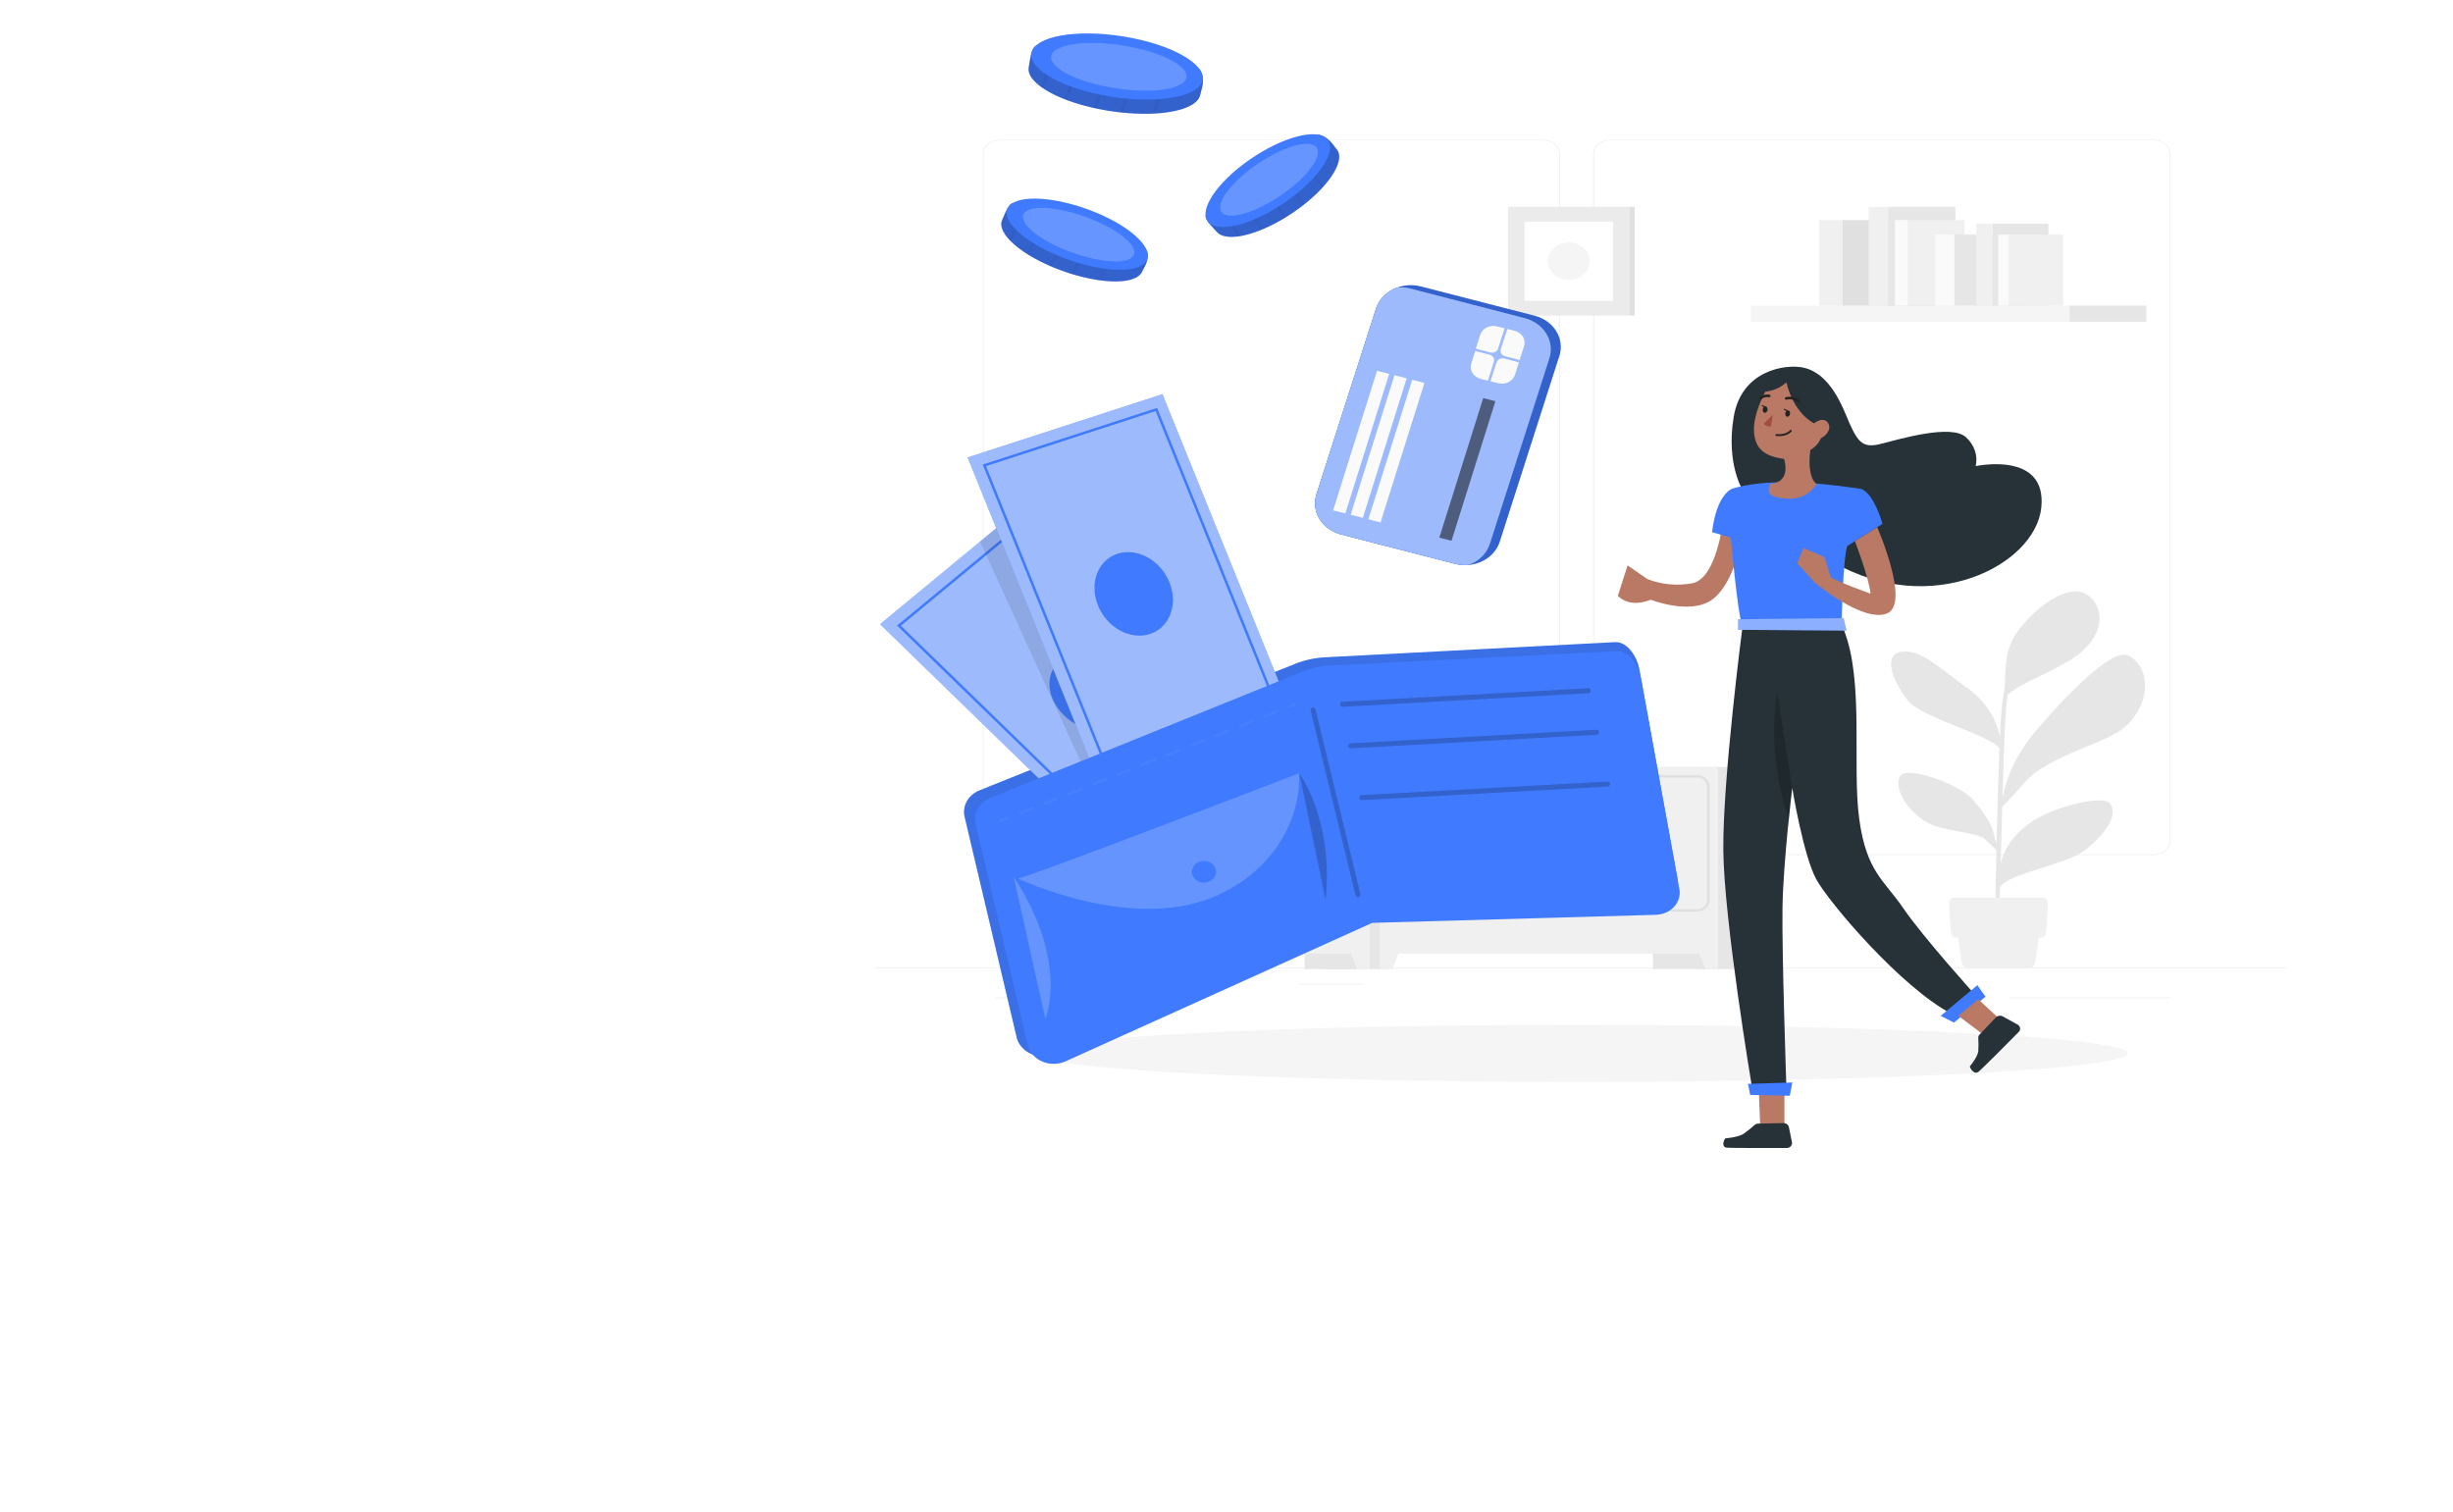 <svg width="970" height="598" viewBox="0 0 970 598" fill="none" xmlns="http://www.w3.org/2000/svg">
<g filter="url(#filter0_dddddddd_9374_162224)">
<rect x="299.532" y="26.891" width="371.945" height="448" rx="36" fill="#E4E8EF" stroke="white" stroke-width="8"/>
<path d="M292 97.248C292 96.144 292.895 95.248 294 95.248H295.532V112.378H294C292.895 112.378 292 111.482 292 110.378V97.248Z" fill="white"/>
<path d="M293.009 130.031C293.009 128.927 293.905 128.031 295.009 128.031H295.532V162.29H295.009C293.905 162.29 293.009 161.395 293.009 160.29V130.031Z" fill="white"/>
<path d="M293.009 173.445C293.009 172.341 293.905 171.445 295.009 171.445H295.532V205.704H295.009C293.905 205.704 293.009 204.809 293.009 203.704V173.445Z" fill="white"/>
<path d="M678 191.891C678 192.995 677.105 193.891 676 193.891L675.477 193.891L675.477 139.549L676 139.549C677.105 139.549 678 140.444 678 141.549L678 191.891Z" fill="white"/>
<rect x="464.061" y="37.658" width="42.889" height="4.135" rx="2.067" fill="#E4E8EF"/>
<ellipse cx="523.6" cy="39.726" rx="3.532" ry="2.067" fill="#E4E8EF"/>
</g>
<path d="M904 382.697H346V382.947H904V382.697Z" fill="#EBEBEB"/>
<path d="M539.314 389.076H513.445V389.326H539.314V389.076Z" fill="#EBEBEB"/>
<path d="M857.987 394.438H794.744V394.688H857.987V394.438Z" fill="#EBEBEB"/>
<path d="M456.919 394.438H393.675V394.688H456.919V394.438Z" fill="#EBEBEB"/>
<path d="M610.492 338.097H395.004C393.316 338.094 391.698 337.491 390.505 336.421C389.312 335.35 388.643 333.9 388.643 332.387V60.957C388.657 59.453 389.334 58.015 390.525 56.955C391.716 55.895 393.325 55.3 395.004 55.297H610.492C612.182 55.297 613.803 55.898 614.998 56.969C616.193 58.04 616.865 59.492 616.865 61.007V332.387C616.865 333.901 616.193 335.354 614.998 336.424C613.803 337.495 612.182 338.097 610.492 338.097ZM395.004 55.497C393.39 55.499 391.843 56.076 390.702 57.1C389.562 58.123 388.922 59.511 388.922 60.957V332.387C388.922 333.833 389.562 335.22 390.702 336.244C391.843 337.268 393.39 337.844 395.004 337.847H610.492C612.106 337.842 613.653 337.265 614.794 336.242C615.936 335.219 616.58 333.833 616.586 332.387V60.957C616.58 59.51 615.936 58.125 614.794 57.102C613.653 56.079 612.106 55.502 610.492 55.497H395.004Z" fill="#EBEBEB"/>
<path d="M851.894 338.097H636.394C634.706 338.092 633.089 337.488 631.895 336.419C630.701 335.349 630.028 333.9 630.022 332.387V60.957C630.04 59.452 630.718 58.014 631.911 56.955C633.104 55.895 634.715 55.299 636.394 55.297H851.894C853.57 55.302 855.177 55.899 856.366 56.959C857.555 58.018 858.229 59.455 858.244 60.957V332.387C858.245 333.135 858.082 333.877 857.764 334.569C857.446 335.261 856.978 335.89 856.389 336.42C855.799 336.951 855.099 337.371 854.327 337.659C853.556 337.947 852.729 338.096 851.894 338.097ZM636.394 55.497C634.78 55.502 633.234 56.079 632.092 57.102C630.951 58.125 630.307 59.51 630.301 60.957V332.387C630.307 333.833 630.951 335.219 632.092 336.242C633.234 337.265 634.78 337.842 636.394 337.847H851.894C853.508 337.842 855.055 337.265 856.196 336.242C857.338 335.219 857.981 333.833 857.987 332.387V60.957C857.981 59.51 857.338 58.125 856.196 57.102C855.055 56.079 853.508 55.502 851.894 55.497H636.394Z" fill="#EBEBEB"/>
<path d="M697.618 303.326H671.85V383.236H697.618V303.326Z" fill="#E6E6E6"/>
<path d="M679.371 303.326H653.603V383.236H679.371V303.326Z" fill="#E6E6E6"/>
<path d="M674.484 383.238H679.372V370.758H669.339L674.484 383.238Z" fill="#F0F0F0"/>
<path d="M549.837 303.326H524.069V383.236H549.837V303.326Z" fill="#E6E6E6"/>
<path d="M679.383 303.326H545.574V377.096H679.383V303.326Z" fill="#F0F0F0"/>
<path d="M671.046 360.497H618.594C617.243 360.492 615.95 360.009 614.994 359.153C614.039 358.297 613.5 357.137 613.494 355.927V311.017C613.497 309.807 614.036 308.647 614.992 307.792C615.948 306.937 617.244 306.457 618.594 306.457H670.99C672.341 306.457 673.637 306.937 674.593 307.792C675.549 308.647 676.088 309.807 676.091 311.017V355.927C676.085 357.129 675.553 358.281 674.61 359.135C673.667 359.99 672.387 360.479 671.046 360.497ZM618.594 307.497C617.544 307.497 616.537 307.869 615.793 308.533C615.048 309.196 614.627 310.096 614.621 311.037V355.947C614.615 356.415 614.712 356.879 614.907 357.312C615.101 357.746 615.389 358.142 615.753 358.476C616.118 358.81 616.553 359.077 617.033 359.261C617.512 359.445 618.028 359.542 618.55 359.547H671.002C672.053 359.552 673.065 359.184 673.814 358.522C674.562 357.86 674.988 356.959 674.997 356.017V311.017C674.997 310.551 674.894 310.09 674.695 309.66C674.496 309.23 674.204 308.839 673.836 308.51C673.468 308.181 673.031 307.921 672.55 307.744C672.07 307.566 671.555 307.476 671.035 307.477L618.594 307.497Z" fill="#E0E0E0"/>
<path d="M606.296 360.497H553.844C552.493 360.492 551.199 360.009 550.244 359.153C549.289 358.297 548.75 357.137 548.744 355.927V311.017C548.747 309.807 549.285 308.647 550.241 307.792C551.198 306.937 552.493 306.457 553.844 306.457H606.296C607.646 306.457 608.942 306.937 609.898 307.792C610.854 308.647 611.393 309.807 611.396 311.017V355.927C611.393 357.138 610.855 358.299 609.899 359.156C608.943 360.012 607.648 360.494 606.296 360.497ZM553.844 307.497C553.324 307.496 552.809 307.586 552.329 307.764C551.848 307.941 551.411 308.201 551.043 308.53C550.675 308.859 550.383 309.25 550.184 309.68C549.985 310.11 549.882 310.571 549.882 311.037V355.947C549.882 356.413 549.984 356.875 550.184 357.306C550.383 357.736 550.674 358.128 551.042 358.457C551.41 358.787 551.847 359.048 552.328 359.227C552.808 359.405 553.324 359.497 553.844 359.497H606.296C607.347 359.494 608.354 359.12 609.098 358.455C609.842 357.79 610.263 356.889 610.269 355.947V311.017C610.263 310.076 609.842 309.176 609.097 308.513C608.353 307.849 607.346 307.477 606.296 307.477L553.844 307.497Z" fill="#E0E0E0"/>
<path d="M601.43 320.646C600.457 320.646 599.506 320.388 598.697 319.904C597.888 319.42 597.257 318.731 596.884 317.926C596.511 317.121 596.413 316.235 596.602 315.379C596.791 314.524 597.259 313.739 597.946 313.121C598.633 312.504 599.509 312.083 600.463 311.912C601.417 311.741 602.406 311.827 603.306 312.159C604.205 312.491 604.974 313.055 605.517 313.779C606.059 314.503 606.349 315.354 606.351 316.226C606.351 317.397 605.833 318.519 604.911 319.348C603.988 320.177 602.736 320.644 601.43 320.646Z" fill="#FAFAFA"/>
<path d="M623.505 320.646C622.531 320.652 621.578 320.399 620.765 319.919C619.952 319.44 619.316 318.755 618.937 317.951C618.559 317.148 618.455 316.262 618.638 315.405C618.821 314.549 619.284 313.76 619.968 313.139C620.651 312.518 621.525 312.093 622.478 311.917C623.432 311.741 624.422 311.822 625.324 312.15C626.226 312.479 626.998 313.039 627.545 313.761C628.091 314.483 628.386 315.334 628.393 316.206V316.296C628.378 317.451 627.857 318.554 626.943 319.368C626.028 320.182 624.794 320.641 623.505 320.646Z" fill="#FAFAFA"/>
<path d="M550.462 383.238H545.563V370.758H555.596L550.462 383.238Z" fill="#F0F0F0"/>
<path d="M541.635 303.326H515.866V383.236H541.635V303.326Z" fill="#E6E6E6"/>
<path d="M536.736 383.238H541.635V370.758H531.602L536.736 383.238Z" fill="#F0F0F0"/>
<path d="M541.635 303.326H407.826V377.096H541.635V303.326Z" fill="#F0F0F0"/>
<path d="M533.298 360.497H480.846C479.494 360.497 478.196 360.016 477.24 359.159C476.283 358.301 475.746 357.139 475.746 355.927V311.017C475.749 309.807 476.288 308.647 477.244 307.792C478.2 306.937 479.496 306.457 480.846 306.457H533.242C534.593 306.457 535.889 306.937 536.845 307.792C537.801 308.647 538.34 309.807 538.343 311.017V355.927C538.343 357.13 537.813 358.285 536.869 359.141C535.924 359.997 534.641 360.484 533.298 360.497ZM480.846 307.497C480.326 307.496 479.812 307.586 479.331 307.764C478.85 307.941 478.414 308.201 478.045 308.53C477.677 308.859 477.385 309.25 477.186 309.68C476.987 310.11 476.884 310.571 476.884 311.037V355.947C476.879 356.415 476.975 356.879 477.17 357.312C477.364 357.746 477.652 358.142 478.016 358.476C478.381 358.81 478.816 359.077 479.296 359.261C479.775 359.445 480.291 359.542 480.813 359.547H533.265C534.318 359.552 535.33 359.184 536.081 358.523C536.831 357.861 537.259 356.96 537.271 356.017V311.017C537.265 310.078 536.846 309.179 536.104 308.516C535.362 307.853 534.357 307.48 533.309 307.477L480.846 307.497Z" fill="#E0E0E0"/>
<path d="M468.548 360.497H416.163C414.81 360.497 413.513 360.016 412.557 359.159C411.6 358.301 411.063 357.139 411.063 355.927V311.017C411.063 310.417 411.195 309.824 411.451 309.27C411.708 308.716 412.084 308.213 412.557 307.789C413.031 307.366 413.594 307.03 414.212 306.801C414.831 306.573 415.494 306.456 416.163 306.457H468.548C469.217 306.456 469.88 306.573 470.499 306.801C471.118 307.03 471.68 307.366 472.154 307.789C472.628 308.213 473.003 308.716 473.26 309.27C473.516 309.824 473.648 310.417 473.648 311.017V355.927C473.645 357.138 473.107 358.299 472.151 359.156C471.195 360.012 469.9 360.494 468.548 360.497ZM416.163 307.497C415.642 307.494 415.126 307.584 414.644 307.761C414.163 307.937 413.724 308.198 413.355 308.527C412.986 308.856 412.693 309.247 412.493 309.678C412.293 310.109 412.19 310.57 412.19 311.037V355.947C412.184 356.415 412.281 356.879 412.475 357.312C412.67 357.746 412.957 358.142 413.322 358.476C413.687 358.81 414.122 359.077 414.601 359.261C415.081 359.445 415.597 359.542 416.118 359.547H468.57C469.092 359.548 469.608 359.457 470.09 359.28C470.572 359.102 471.01 358.841 471.379 358.511C471.748 358.181 472.041 357.789 472.241 357.358C472.441 356.927 472.543 356.464 472.543 355.997V310.997C472.543 310.53 472.441 310.069 472.241 309.638C472.041 309.207 471.748 308.816 471.378 308.487C471.009 308.158 470.571 307.897 470.089 307.721C469.607 307.544 469.091 307.454 468.57 307.457L416.163 307.497Z" fill="#E0E0E0"/>
<path d="M463.693 320.646C462.72 320.648 461.768 320.391 460.957 319.908C460.147 319.426 459.514 318.738 459.14 317.933C458.765 317.128 458.665 316.241 458.853 315.386C459.041 314.53 459.508 313.743 460.194 313.125C460.881 312.507 461.757 312.085 462.711 311.913C463.665 311.741 464.655 311.826 465.555 312.158C466.456 312.49 467.226 313.054 467.768 313.778C468.311 314.502 468.602 315.354 468.604 316.226C468.607 316.806 468.482 317.38 468.237 317.916C467.991 318.452 467.63 318.94 467.174 319.35C466.717 319.761 466.175 320.087 465.578 320.309C464.981 320.532 464.34 320.646 463.693 320.646Z" fill="#FAFAFA"/>
<path d="M485.768 320.646C484.795 320.652 483.841 320.399 483.028 319.919C482.215 319.44 481.579 318.755 481.201 317.951C480.822 317.148 480.718 316.262 480.901 315.405C481.085 314.549 481.547 313.76 482.231 313.139C482.914 312.518 483.788 312.093 484.742 311.917C485.695 311.741 486.685 311.822 487.587 312.15C488.489 312.479 489.262 313.039 489.808 313.761C490.354 314.483 490.649 315.334 490.656 316.206V316.296C490.641 317.451 490.121 318.554 489.206 319.368C488.292 320.182 487.057 320.641 485.768 320.646Z" fill="#FAFAFA"/>
<path d="M412.714 383.238H407.826V370.758H417.848L412.714 383.238Z" fill="#F0F0F0"/>
<path d="M644.285 81.816H596.341V124.776H644.285V81.816Z" fill="#EBEBEB"/>
<path d="M646.416 81.826H644.295V124.786H646.416V81.826Z" fill="#E0E0E0"/>
<path d="M637.801 87.647H602.848V118.966H637.801V87.647Z" fill="white"/>
<path d="M626.172 108.536C625.403 109.226 624.491 109.773 623.487 110.146C622.482 110.52 621.406 110.712 620.318 110.712C619.231 110.712 618.154 110.52 617.15 110.146C616.145 109.773 615.233 109.226 614.465 108.536C612.916 107.145 612.047 105.261 612.047 103.296C612.047 101.331 612.916 99.447 614.465 98.056C616.019 96.668 618.124 95.889 620.318 95.889C622.512 95.889 624.617 96.668 626.172 98.056C627.72 99.447 628.589 101.331 628.589 103.296C628.589 105.261 627.72 107.145 626.172 108.536Z" fill="#F5F5F5"/>
<path d="M597.323 137.057H541.11V187.427H597.323V137.057Z" fill="#EBEBEB"/>
<path d="M599.812 137.066H597.323V187.436H599.812V137.066Z" fill="#E0E0E0"/>
<path d="M589.712 143.887H548.732V180.607H589.712V143.887Z" fill="white"/>
<path d="M577.949 154.406H560.473V170.066H577.949V154.406Z" fill="#F5F5F5"/>
<path d="M848.758 120.857H818.325V127.227H848.758V120.857Z" fill="#E6E6E6"/>
<path d="M818.325 120.857H692.351V127.227H818.325V120.857Z" fill="#F5F5F5"/>
<path d="M763.931 87.037H728.464V120.867H763.931V87.037Z" fill="#E0E0E0"/>
<path d="M728.465 87.037H719.38V120.867H728.465V87.037Z" fill="#F0F0F0"/>
<path d="M773.227 81.816H746.588V120.856H773.227V81.816Z" fill="#E6E6E6"/>
<path d="M746.599 81.816H738.899V120.856H746.599V81.816Z" fill="#F0F0F0"/>
<path d="M776.91 87.037H754.445V120.867H776.91V87.037Z" fill="#F0F0F0"/>
<path d="M754.445 87.037H749.312V120.867H754.445V87.037Z" fill="#FAFAFA"/>
<path d="M802.288 92.758H772.825V120.858H802.288V92.758Z" fill="#E6E6E6"/>
<path d="M772.825 92.758H765.281V120.858H772.825V92.758Z" fill="#FAFAFA"/>
<path d="M810.011 88.428H787.88V120.868H810.011V88.428Z" fill="#E6E6E6"/>
<path d="M787.88 88.428H781.485V120.868H787.88V88.428Z" fill="#F0F0F0"/>
<path d="M815.892 92.758H794.397V120.858H815.892V92.758Z" fill="#F0F0F0"/>
<path d="M794.398 92.758H790.135V120.858H794.398V92.758Z" fill="#FAFAFA"/>
<path d="M800.312 309.717C809.843 298.557 832.531 294.407 840.377 287.367C850.644 278.137 850.599 264.287 841.85 259.287C834.261 254.947 809.084 284.287 806.261 287.587C796.496 298.877 793.672 307.247 791.842 315.357C792.054 308.467 792.255 302.127 792.422 297.247C792.947 281.317 793.605 276.187 793.918 274.617C795.034 273.837 796.216 272.947 796.931 272.467C803.024 268.397 816.528 263.547 823.28 257.637C833.145 248.997 831.549 238.637 824.63 234.807C817.409 230.807 804.62 240.297 797.846 249.727C791.072 259.157 793.962 268.197 792.065 275.967C791.663 277.507 791.25 283.337 790.871 291.427C789.264 283.454 784.343 276.325 777.099 271.477C767.759 264.797 759.69 256.657 751.989 257.707C744.289 258.757 748.474 269.527 754.523 277.087C759.947 283.817 786.719 290.537 790.659 295.947C790.19 306.947 789.777 320.797 789.487 333.737C787.378 327.057 788.829 326.497 780.18 316.237C775.046 310.157 753.954 302.637 751.454 306.837C748.954 311.037 752.759 318.917 760.717 324.447C767.134 328.907 781.318 328.897 784.677 331.667C785.447 332.307 788.025 334.787 789.431 336.217C789.085 351.997 788.94 365.927 789.108 370.687L790.491 370.737C790.424 369.507 790.581 361.477 790.86 350.847C794.319 345.197 817.644 341.847 824.797 336.007C832.319 329.857 837.721 322.677 834.495 317.867C831.806 313.867 810.635 319.307 801.964 325.947C796.228 330.367 792.723 335.097 791.116 341.437C791.306 334.197 791.54 326.437 791.753 319.087C793.516 317.297 797.455 313.067 800.312 309.717Z" fill="#E6E6E6"/>
<path d="M802.344 383.028H778.171C776.843 383.028 775.705 381.488 775.448 379.348L773.729 365.348H806.774L805.067 379.348C804.788 381.488 803.661 383.028 802.344 383.028Z" fill="#F0F0F0"/>
<path d="M807.466 370.758H773.037C772.212 370.758 771.52 369.758 771.43 368.378L770.727 358.018C770.616 356.428 771.363 355.018 772.334 355.018H808.18C809.14 355.018 809.888 356.408 809.776 358.018L809.073 368.378C808.995 369.738 808.292 370.758 807.466 370.758Z" fill="#F0F0F0"/>
<path d="M625 427.857C744.504 427.857 841.381 422.789 841.381 416.537C841.381 410.285 744.504 405.217 625 405.217C505.496 405.217 408.619 410.285 408.619 416.537C408.619 422.789 505.496 427.857 625 427.857Z" fill="#F5F5F5"/>
<path d="M451.595 107.477C449.129 112.847 434.61 112.477 419.399 106.857C404.188 101.237 393.842 92.327 396.309 86.957C396.889 85.717 398.541 81.067 400.193 80.427C405.862 78.277 416.654 83.107 428.338 87.427C439.219 91.427 451.662 94.037 453.593 99.327C454.754 102.547 452.299 105.947 451.595 107.477Z" fill="#407BFF"/>
<path opacity="0.2" d="M453.593 99.326C454.519 103.536 452.477 105.556 451.595 107.476C450.714 109.396 448.136 110.656 444.531 111.096C444.08 111.164 443.626 111.211 443.17 111.236C440.405 111.381 437.632 111.251 434.9 110.846C434.509 110.846 434.119 110.736 433.717 110.676C430.51 110.16 427.351 109.431 424.264 108.496L423.148 108.156C421.91 107.766 420.637 107.336 419.365 106.866C418.093 106.396 416.888 105.866 415.694 105.396L414.667 104.956C411.854 103.709 409.142 102.286 406.554 100.696L405.638 100.116C403.379 98.684 401.308 97.027 399.467 95.176C399.188 94.896 398.931 94.626 398.686 94.346C396.286 91.626 395.338 89.026 396.286 86.956C396.911 85.626 398.251 81.076 400.17 80.416C402.531 79.82 405.03 79.82 407.391 80.416L408.507 80.656C414.087 81.936 421.117 84.786 428.293 87.436C436.753 90.566 446.763 93.816 451.673 97.566C451.966 97.786 452.245 98.02 452.51 98.266C452.902 98.593 453.264 98.947 453.593 99.326Z" fill="black"/>
<g opacity="0.2">
<path opacity="0.2" d="M409.064 79.796L408.551 80.636L399.489 95.166C399.21 94.886 398.954 94.616 398.708 94.336L407.413 80.396L408.094 79.316L409.064 79.796Z" fill="black"/>
</g>
<g opacity="0.2">
<path opacity="0.2" d="M415.917 85.726L406.576 100.726L405.661 100.146L414.946 85.266L415.917 85.726Z" fill="black"/>
</g>
<g opacity="0.2">
<path opacity="0.2" d="M433.092 94.325L424.264 108.495L423.148 108.155L432.076 93.795L433.092 94.325Z" fill="black"/>
</g>
<g opacity="0.2">
<path opacity="0.2" d="M425.102 90.325L415.716 105.395L414.689 104.955L424.131 89.795L425.102 90.325Z" fill="black"/>
</g>
<g opacity="0.2">
<path opacity="0.2" d="M443.504 97.066L434.9 110.846C434.509 110.846 434.119 110.736 433.717 110.676L442.522 96.566L443.504 97.066Z" fill="black"/>
</g>
<path d="M453.526 102.795C451.06 108.165 436.719 107.955 421.497 102.325C406.275 96.695 395.941 87.796 398.418 82.425C400.896 77.055 415.225 77.275 430.447 82.895C445.67 88.516 455.993 97.395 453.526 102.795Z" fill="#407BFF"/>
<path opacity="0.2" d="M448.348 100.846C446.607 104.636 435.424 104.106 423.383 99.656C411.341 95.206 402.994 88.516 404.734 84.726C406.475 80.936 417.658 81.466 429.711 85.916C441.763 90.366 450.1 97.056 448.348 100.846Z" fill="white"/>
<path d="M528.51 58.937C532.483 63.527 524.916 74.637 511.893 83.667C498.869 92.697 485.109 96.297 481.147 91.667C480.232 90.607 476.527 87.057 476.75 85.397C477.498 79.927 487.53 73.947 497.53 67.007C506.837 60.547 515.531 52.167 521.613 53.297C525.307 54.027 527.383 57.637 528.51 58.937Z" fill="#407BFF"/>
<path opacity="0.2" d="M521.613 53.336C526.155 54.716 527.093 57.336 528.51 58.936C529.927 60.536 529.872 63.206 528.51 66.236C528.354 66.606 528.164 66.976 527.963 67.356C526.74 69.579 525.243 71.672 523.499 73.596C523.265 73.876 523.008 74.146 522.751 74.426C520.653 76.669 518.37 78.768 515.922 80.706L515.062 81.376C514.069 82.146 513.02 82.916 511.937 83.666C510.855 84.416 509.772 85.126 508.679 85.796C508.377 85.996 508.054 86.186 507.752 86.376C505.145 87.943 502.415 89.34 499.583 90.556C499.237 90.716 498.903 90.846 498.579 90.986C496.063 92.029 493.424 92.814 490.711 93.326C490.309 93.406 489.919 93.466 489.528 93.516C485.7 94.026 482.709 93.516 481.181 91.706C480.198 90.566 476.46 87.256 476.783 85.446C477.367 83.306 478.608 81.356 480.366 79.816C480.611 79.566 480.879 79.316 481.158 79.056C485.187 75.316 491.425 71.306 497.563 67.056C504.806 62.056 512.931 55.866 518.991 53.926C519.356 53.806 519.729 53.702 520.107 53.616C520.6 53.49 521.104 53.396 521.613 53.336Z" fill="black"/>
<g opacity="0.2">
<path opacity="0.2" d="M480.567 78.236L481.125 79.056L490.678 93.326C490.276 93.406 489.885 93.466 489.495 93.516L480.332 79.796L479.618 78.796L480.567 78.236Z" fill="black"/>
</g>
<g opacity="0.2">
<path opacity="0.2" d="M489.707 75.856L499.55 90.555C499.204 90.716 498.869 90.846 498.546 90.986L488.747 76.365L489.707 75.856Z" fill="black"/>
</g>
<g opacity="0.2">
<path opacity="0.2" d="M506.57 66.795L515.888 80.715L515.029 81.385L505.61 67.305L506.57 66.795Z" fill="black"/>
</g>
<g opacity="0.2">
<path opacity="0.2" d="M498.735 71.006L508.645 85.796C508.344 85.996 508.02 86.186 507.719 86.376L497.764 71.516L498.735 71.006Z" fill="black"/>
</g>
<g opacity="0.2">
<path opacity="0.2" d="M514.404 60.045L523.466 73.595C523.231 73.875 522.974 74.145 522.718 74.425L513.444 60.565L514.404 60.045Z" fill="black"/>
</g>
<path d="M508.514 79.741C521.529 70.707 528.865 59.664 524.898 55.075C520.931 50.487 507.165 54.089 494.149 63.123C481.134 72.156 473.799 83.199 477.766 87.787C481.733 92.376 495.499 88.774 508.514 79.741Z" fill="#407BFF"/>
<path opacity="0.2" d="M506.9 76.957C517.201 69.808 523.278 61.382 520.474 58.138C517.67 54.894 507.046 58.06 496.745 65.209C486.444 72.359 480.367 80.784 483.171 84.028C485.975 87.272 496.599 84.107 506.9 76.957Z" fill="white"/>
<path d="M474.641 37.436C473.368 44.016 456.896 46.796 438.237 43.796C419.577 40.796 405.504 33.066 406.81 26.486C407.111 24.956 407.636 19.386 409.388 18.276C415.18 14.616 428.639 17.676 442.968 19.956C456.36 22.086 471.014 22.256 474.641 27.786C476.839 31.186 475.009 35.556 474.641 37.436Z" fill="#407BFF"/>
<path opacity="0.2" d="M474.641 27.795C476.873 32.335 475.098 35.045 474.641 37.405C474.183 39.765 471.628 41.735 467.699 43.035C467.219 43.205 466.717 43.345 466.204 43.485C463.131 44.259 459.972 44.725 456.785 44.875C456.327 44.875 455.881 44.875 455.412 44.945C451.657 45.069 447.897 44.945 444.163 44.575L442.857 44.425C441.351 44.255 439.799 44.055 438.248 43.805C436.697 43.555 435.19 43.275 433.706 42.965C433.282 42.885 432.858 42.785 432.434 42.695C428.927 41.919 425.489 40.917 422.144 39.695C421.731 39.555 421.341 39.395 420.95 39.255C418.015 38.136 415.23 36.724 412.647 35.045C412.256 34.795 411.899 34.545 411.531 34.285C408.071 31.755 406.297 29.035 406.799 26.505C407.134 24.865 407.402 19.505 409.366 18.295C411.33 17.085 414.142 16.705 417.49 16.695H418.83C425.526 16.895 434.152 18.565 442.958 19.965C453.336 21.625 465.49 23.075 472.029 26.215C472.413 26.398 472.786 26.598 473.145 26.815C473.672 27.107 474.172 27.434 474.641 27.795Z" fill="black"/>
<g opacity="0.2">
<path opacity="0.2" d="M419.198 15.676L418.84 16.726L412.636 35.066C412.245 34.816 411.888 34.566 411.52 34.306L417.479 16.716L417.948 15.346L419.198 15.676Z" fill="black"/>
</g>
<g opacity="0.2">
<path opacity="0.2" d="M428.528 20.795L422.133 39.685C421.72 39.545 421.33 39.385 420.939 39.245L427.3 20.445L428.528 20.795Z" fill="black"/>
</g>
<g opacity="0.2">
<path opacity="0.2" d="M450.211 26.715L444.151 44.605L442.846 44.455L448.973 26.375L450.211 26.715Z" fill="black"/>
</g>
<g opacity="0.2">
<path opacity="0.2" d="M440.134 23.975L433.695 42.975C433.271 42.895 432.846 42.795 432.422 42.705L438.895 23.615L440.134 23.975Z" fill="black"/>
</g>
<g opacity="0.2">
<path opacity="0.2" d="M462.677 27.496L456.774 44.906C456.316 44.906 455.87 44.906 455.401 44.976L461.438 27.166L462.677 27.496Z" fill="black"/>
</g>
<path d="M475.51 31.691C476.817 25.112 462.744 17.366 444.079 14.389C425.413 11.413 409.222 14.334 407.916 20.913C406.609 27.493 420.681 35.239 439.347 38.215C458.013 41.191 474.203 38.271 475.51 31.691Z" fill="#407BFF"/>
<path opacity="0.2" d="M469.157 30.685C470.081 26.036 458.856 20.358 444.086 18.003C429.316 15.648 416.594 17.507 415.671 22.157C414.747 26.805 425.972 32.483 440.742 34.839C455.512 37.194 468.234 35.334 469.157 30.685Z" fill="white"/>
<path d="M638.796 253.926L523.948 259.926C519.891 260.14 515.911 261.007 512.197 262.486L387.45 312.486C385.262 313.348 383.469 314.857 382.372 316.761C381.276 318.664 380.941 320.848 381.424 322.946L402.037 410.296C402.385 411.702 403.088 413.019 404.091 414.145C405.095 415.271 406.372 416.176 407.826 416.792C409.28 417.407 410.871 417.717 412.479 417.697C414.087 417.677 415.668 417.328 417.103 416.676L540.231 361.596L653.929 358.186C655.328 358.152 656.703 357.852 657.963 357.305C659.222 356.759 660.337 355.978 661.234 355.014C662.13 354.051 662.787 352.928 663.161 351.72C663.536 350.511 663.618 349.245 663.404 348.006L648.193 264.366C647.4 260.046 643.74 253.796 638.796 253.926Z" fill="#407BFF"/>
<path opacity="0.1" d="M638.796 253.926L523.948 259.926C519.891 260.14 515.911 261.007 512.197 262.486L387.45 312.486C385.262 313.348 383.469 314.857 382.372 316.761C381.276 318.664 380.941 320.848 381.424 322.946L402.037 410.296C402.385 411.702 403.088 413.019 404.091 414.145C405.095 415.271 406.372 416.176 407.826 416.792C409.28 417.407 410.871 417.717 412.479 417.697C414.087 417.677 415.668 417.328 417.103 416.676L540.231 361.596L653.929 358.186C655.328 358.152 656.703 357.852 657.963 357.305C659.222 356.759 660.337 355.978 661.234 355.014C662.13 354.051 662.787 352.928 663.161 351.72C663.536 350.511 663.618 349.245 663.404 348.006L648.193 264.366C647.4 260.046 643.74 253.796 638.796 253.926Z" fill="black"/>
<path d="M408.274 197.051L348.004 246.834L456.161 351.97L516.431 302.188L408.274 197.051Z" fill="#407BFF"/>
<path opacity="0.5" d="M516.416 302.197L456.14 351.977L348 246.847L387.551 214.177L408.275 197.057L411.724 200.417L516.416 302.197Z" fill="#FAFAFA"/>
<path d="M408.661 203.478L355.48 247.404L456.649 345.747L509.829 301.82L408.661 203.478Z" stroke="#407BFF" stroke-miterlimit="10"/>
<path d="M444.621 286.255C450.721 281.216 449.95 271.575 442.898 264.72C435.846 257.866 425.185 256.393 419.085 261.432C412.985 266.47 413.757 276.111 420.808 282.966C427.86 289.821 438.521 291.293 444.621 286.255Z" fill="#407BFF"/>
<path opacity="0.1" d="M455.505 309.307L434.088 315.937L387.551 214.177L408.275 197.057L411.724 200.417L455.505 309.307Z" fill="black"/>
<path d="M459.677 155.861L382.616 180.898L437.011 315.325L514.072 290.288L459.677 155.861Z" fill="#407BFF"/>
<path opacity="0.5" d="M459.677 155.861L382.616 180.898L437.011 315.325L514.072 290.288L459.677 155.861Z" fill="#FAFAFA"/>
<path d="M457.255 161.924L389.258 184.016L440.139 309.755L508.135 287.663L457.255 161.924Z" stroke="#407BFF" stroke-miterlimit="10"/>
<path d="M454.724 250.714C462.523 248.18 465.971 239.021 462.425 230.257C458.878 221.493 449.681 216.442 441.882 218.976C434.082 221.51 430.635 230.669 434.181 239.434C437.728 248.198 446.925 253.248 454.724 250.714Z" fill="#407BFF"/>
<path d="M639.544 257.476L526.27 263.196C522.255 263.394 518.315 264.258 514.652 265.746L391.736 315.466C389.571 316.343 387.805 317.856 386.729 319.754C385.654 321.652 385.334 323.823 385.821 325.906L406.434 413.296C406.766 414.694 407.451 416.005 408.437 417.129C409.423 418.253 410.683 419.159 412.121 419.778C413.558 420.397 415.135 420.712 416.73 420.7C418.325 420.687 419.896 420.348 421.321 419.706L542.631 364.936L654.766 361.756C656.155 361.717 657.517 361.413 658.764 360.864C660.011 360.315 661.112 359.534 661.995 358.574C662.878 357.613 663.522 356.495 663.885 355.293C664.247 354.092 664.319 352.835 664.096 351.606L648.84 267.976C648.048 263.616 644.432 257.356 639.544 257.476Z" fill="#407BFF"/>
<path opacity="0.2" d="M530.879 278.497L628.071 273.137" stroke="black" stroke-width="2" stroke-linecap="round" stroke-linejoin="round"/>
<path opacity="0.2" d="M519.239 280.746L536.995 353.826" stroke="black" stroke-width="2" stroke-linecap="round" stroke-linejoin="round"/>
<path opacity="0.2" d="M400.854 346.727L413.376 402.937C413.376 402.937 422.973 380.637 400.854 346.727Z" fill="#FAFAFA"/>
<path opacity="0.2" d="M402.494 347.387C402.929 348.387 513.715 305.787 513.715 305.787C514.015 315.445 511.32 324.989 505.93 333.357C500.539 341.725 492.664 348.589 483.181 353.187C449.835 369.937 402.494 347.387 402.494 347.387Z" fill="#FAFAFA"/>
<path d="M476.083 349.045C478.734 349.045 480.882 347.12 480.882 344.745C480.882 342.37 478.734 340.445 476.083 340.445C473.433 340.445 471.285 342.37 471.285 344.745C471.285 347.12 473.433 349.045 476.083 349.045Z" fill="#407BFF"/>
<path opacity="0.2" d="M513.771 305.787C513.771 305.787 527.508 324.317 524.183 355.877L513.771 305.787Z" fill="black"/>
<g opacity="0.2">
<path opacity="0.2" d="M395.553 324.647L398.108 323.637" stroke="#FAFAFA" stroke-linecap="round" stroke-linejoin="round"/>
<path opacity="0.2" d="M403.409 321.537L506.862 280.557" stroke="#FAFAFA" stroke-linecap="round" stroke-linejoin="round" stroke-dasharray="5.2 5.2"/>
<path opacity="0.2" d="M509.519 279.506L512.063 278.496" stroke="#FAFAFA" stroke-linecap="round" stroke-linejoin="round"/>
</g>
<path opacity="0.2" d="M534.138 294.927L631.33 289.557" stroke="black" stroke-width="2" stroke-linecap="round" stroke-linejoin="round"/>
<path opacity="0.2" d="M538.512 315.417L635.705 310.047" stroke="black" stroke-width="2" stroke-linecap="round" stroke-linejoin="round"/>
<path d="M681.447 205.268C681.447 205.268 679.003 228.598 669.327 230.608C663.336 231.767 657.088 231.207 651.471 229.008L643.604 223.588L639.765 235.588C639.765 235.588 643.961 240.698 652.721 237.158C652.721 237.158 668.345 243.318 676.983 237.158C685.621 230.998 688.389 214.098 688.389 214.098L681.447 205.268Z" fill="#B97964"/>
<path d="M689.226 193.968C689.226 193.968 682.474 183.658 685.543 164.968C688.612 146.278 706.1 143.968 712.852 145.318C719.603 146.668 725.128 152.478 729.725 163.538C734.323 174.598 736.02 177.478 743.687 175.538C751.354 173.598 771.754 167.538 777.434 172.928C779.068 174.4 780.272 176.21 780.94 178.199C781.608 180.187 781.718 182.292 781.262 184.328C781.262 184.328 809.642 178.148 807.187 200.828C804.732 223.508 763.775 244.678 724.815 222.268C685.856 199.858 689.226 193.968 689.226 193.968Z" fill="#263238"/>
<path d="M688.913 248.858C688.913 248.858 681.202 308.288 681.458 336.158C681.715 364.028 692.764 429.708 692.764 429.708H706.39C706.39 429.708 704.593 377.188 704.85 359.218C705.106 341.248 708.7 311.518 708.7 311.518C708.7 311.518 713.064 338.238 718.208 347.678C723.353 357.118 751.889 390.528 771.687 400.898L780.939 393.288C780.939 393.288 760.371 370.488 752.659 359.198C744.948 347.908 738.017 344.708 735.183 323.708C732.348 302.708 737.247 269.118 729.022 248.848L688.913 248.858Z" fill="#263238"/>
<path opacity="0.2" d="M708.7 311.518L702.774 273.848C702.774 273.848 698.098 296.488 707.305 324.138L708.7 311.518Z" fill="black"/>
<path d="M695.564 433.037L696.022 444.707L705.162 445.387L705.62 444.297V432.217L695.564 433.037Z" fill="#B97964"/>
<path d="M691.224 428.599L692.061 432.969L707.752 433.309L708.745 428.059L691.224 428.599Z" fill="#407BFF"/>
<path d="M767.391 401.708L781.932 389.568L785.135 394.138L772.647 404.378L767.391 401.708Z" fill="#407BFF"/>
<path d="M774.399 401.708L783.997 408.948L790.157 402.458L782.278 395.158L774.399 401.708Z" fill="#B97964"/>
<path d="M792.02 401.958L797.824 405.158C798.088 405.304 798.314 405.5 798.485 405.732C798.656 405.964 798.768 406.227 798.814 406.503C798.859 406.778 798.837 407.059 798.749 407.326C798.661 407.593 798.509 407.839 798.303 408.048C794.096 412.308 783.349 423.128 782.278 423.888C780.95 424.888 779.343 423.208 778.93 421.708C778.93 421.708 781.976 418.088 782.278 415.768C782.405 413.976 782.405 412.179 782.278 410.388C782.254 409.939 782.422 409.5 782.746 409.158L789.23 402.338C789.565 401.982 790.033 401.748 790.546 401.678C791.059 401.608 791.583 401.708 792.02 401.958Z" fill="#263238"/>
<path d="M707.394 445.708L708.6 451.708C708.655 451.983 708.643 452.265 708.564 452.534C708.484 452.804 708.34 453.055 708.141 453.269C707.943 453.484 707.694 453.657 707.412 453.776C707.131 453.895 706.824 453.957 706.513 453.958C700.163 453.958 684.003 454.018 682.653 453.818C680.967 453.568 681.269 451.408 682.262 450.148C682.262 450.148 687.295 449.768 689.404 448.398C690.973 447.296 692.464 446.107 693.868 444.838C694.227 444.524 694.706 444.342 695.208 444.328L705.196 444.118C705.715 444.102 706.223 444.253 706.627 444.545C707.031 444.837 707.303 445.251 707.394 445.708Z" fill="#263238"/>
<path d="M730.484 215.897L744.412 207.137C744.412 207.137 740.707 193.857 735.216 193.197C729.725 192.537 702.472 187.887 685.141 193.197C685.141 193.197 678.914 194.787 676.994 210.457L684.404 212.577C684.404 212.577 687.06 241.917 688.701 246.437H728.252C728.252 246.437 728.698 221.207 730.484 215.897Z" fill="#407BFF"/>
<path d="M733.486 214.008C733.486 214.008 738.765 227.508 739.703 234.768C739.703 234.768 727.159 230.288 723.922 228.238L721.467 220.338L713.164 216.708L710.698 222.708L717.628 230.408C717.628 230.408 736.522 246.248 746.097 242.628C755.673 239.008 742.314 208.488 742.314 208.488L733.486 214.008Z" fill="#B97964"/>
<path d="M698.053 154.897C698.053 154.897 693.221 163.537 693.589 170.567C693.958 177.597 697.919 180.467 705.452 181.457C705.452 181.457 708.667 190.457 700.23 191.367C699.582 191.437 699.359 193.727 699.404 194.097C699.627 195.557 701.245 196.357 702.752 196.697C704.339 197.012 705.959 197.173 707.584 197.177C709.291 197.23 710.988 196.934 712.549 196.312C714.109 195.69 715.491 194.758 716.59 193.587C716.769 193.397 718.465 191.457 718.465 191.457C718.465 191.457 714.436 189.667 715.854 177.947C717.776 176.826 719.253 175.187 720.072 173.267C720.842 172.901 721.522 172.401 722.074 171.797C722.626 171.193 723.038 170.496 723.286 169.747C723.889 167.407 721.579 164.167 717.36 167.407C717.36 167.407 709.414 163.807 706.401 151.197C704.167 153.242 701.223 154.547 698.053 154.897Z" fill="#B97964"/>
<path d="M700.319 168.647L700.999 164.027L697.35 167.647C697.727 168.006 698.19 168.283 698.705 168.457C699.219 168.63 699.771 168.695 700.319 168.647Z" fill="#A24E3F"/>
<path d="M702.439 172.028C702.439 172.028 706.29 172.558 708.142 170.348" stroke="#222221" stroke-width="0.75" stroke-linecap="round" stroke-linejoin="round"/>
<path d="M706.29 157.557C707.164 157.334 708.088 157.327 708.967 157.537C709.845 157.746 710.643 158.164 711.278 158.747" stroke="#222221" stroke-linecap="round" stroke-linejoin="round"/>
<path d="M699.627 156.558C699.627 156.558 697.395 156.248 696.402 157.378" stroke="#222221" stroke-linecap="round" stroke-linejoin="round"/>
<path d="M707.841 163.638C707.74 164.338 707.238 164.848 706.725 164.788C706.211 164.728 705.865 164.118 705.966 163.418C706.066 162.718 706.568 162.208 707.082 162.268C707.595 162.328 707.941 162.938 707.841 163.638Z" fill="#222221"/>
<path d="M698.932 162.09C699.032 161.395 698.693 160.782 698.173 160.721C697.654 160.661 697.151 161.176 697.05 161.871C696.949 162.567 697.289 163.18 697.808 163.24C698.328 163.301 698.831 162.786 698.932 162.09Z" fill="#222221"/>
<path d="M707.093 162.268L705.33 161.578C705.353 161.751 705.426 161.916 705.542 162.055C705.658 162.195 705.813 162.305 705.991 162.375C706.169 162.445 706.365 162.472 706.558 162.453C706.751 162.434 706.936 162.37 707.093 162.268Z" fill="#222221"/>
<path d="M698.343 160.788L696.58 160.098C696.603 160.271 696.677 160.435 696.793 160.575C696.909 160.715 697.063 160.825 697.241 160.895C697.42 160.964 697.615 160.991 697.808 160.972C698.002 160.954 698.186 160.89 698.343 160.788Z" fill="#222221"/>
<path d="M687.317 244.878V249.048L730.172 249.368L729.022 244.408L687.317 244.878Z" fill="#407BFF"/>
<path opacity="0.4" d="M687.317 244.878V249.048L730.172 249.368L729.022 244.408L687.317 244.878Z" fill="white"/>
<path d="M616.627 140.726L593.057 214.186C592.273 216.646 590.685 218.839 588.497 220.483C586.309 222.126 583.621 223.144 580.781 223.406C578.973 223.561 577.149 223.412 575.402 222.966L530.349 211.356C526.707 210.414 523.63 208.217 521.793 205.246C519.957 202.275 519.51 198.772 520.55 195.506L544.131 122.026C545.185 118.767 547.637 116.015 550.95 114.373C554.264 112.731 558.168 112.333 561.809 113.266L606.895 124.866C610.529 125.818 613.594 128.022 615.418 130.994C617.242 133.967 617.677 137.466 616.627 140.726Z" fill="#407BFF"/>
<path opacity="0.2" d="M616.627 140.726L593.057 214.186C592.273 216.646 590.685 218.839 588.497 220.483C586.309 222.126 583.621 223.144 580.781 223.406C578.973 223.561 577.149 223.412 575.402 222.966L530.349 211.356C526.707 210.414 523.63 208.217 521.793 205.246C519.957 202.275 519.51 198.772 520.55 195.506L544.131 122.026C545.185 118.767 547.637 116.015 550.95 114.373C554.264 112.731 558.168 112.333 561.809 113.266L606.895 124.866C610.529 125.818 613.594 128.022 615.418 130.994C617.242 133.967 617.677 137.466 616.627 140.726Z" fill="black"/>
<path d="M612.71 141.596L589.14 215.066C588.544 216.936 587.479 218.66 586.026 220.105C584.574 221.55 582.772 222.679 580.759 223.406C578.951 223.561 577.126 223.411 575.379 222.966L530.349 211.356C526.707 210.414 523.63 208.217 521.793 205.246C519.957 202.274 519.51 198.772 520.55 195.506L544.131 122.026C544.728 120.158 545.793 118.437 547.246 116.995C548.699 115.553 550.5 114.428 552.513 113.706C554.321 113.541 556.147 113.69 557.892 114.146L602.889 125.796C606.524 126.731 609.598 128.919 611.438 131.88C613.279 134.84 613.736 138.334 612.71 141.596Z" fill="#407BFF"/>
<path opacity="0.5" d="M612.71 141.596L589.14 215.066C588.544 216.936 587.479 218.66 586.026 220.105C584.574 221.55 582.772 222.679 580.759 223.406C578.951 223.561 577.126 223.411 575.379 222.966L530.349 211.356C526.707 210.414 523.63 208.217 521.793 205.246C519.957 202.274 519.51 198.772 520.55 195.506L544.131 122.026C544.728 120.158 545.793 118.437 547.246 116.995C548.699 115.553 550.5 114.428 552.513 113.706C554.321 113.541 556.147 113.69 557.892 114.146L602.889 125.796C606.524 126.731 609.598 128.919 611.438 131.88C613.279 134.84 613.736 138.334 612.71 141.596Z" fill="#FAFAFA"/>
<path d="M549.344 147.843L544.521 146.625L527.162 201.815L531.985 203.033L549.344 147.843Z" fill="#FAFAFA"/>
<path d="M538.909 204.785L534.087 203.535L551.441 148.365L556.251 149.605L538.909 204.785Z" fill="#FAFAFA"/>
<path d="M545.917 206.586L541.096 205.346L558.449 150.176L563.271 151.416L545.917 206.586Z" fill="#FAFAFA"/>
<path opacity="0.5" d="M591.336 158.646L586.513 157.428L569.154 212.618L573.977 213.836L591.336 158.646Z" fill="black"/>
<path d="M590.724 143.046L588.381 150.536L585.524 149.816C584.14 149.465 582.968 148.635 582.265 147.511C581.562 146.386 581.386 145.058 581.774 143.816L583.337 138.816L589.106 140.296C589.728 140.469 590.247 140.856 590.55 141.371C590.854 141.887 590.916 142.489 590.724 143.046Z" fill="#FAFAFA"/>
<path d="M589.352 139.376L583.582 137.896L585.312 132.416C585.505 131.801 585.831 131.227 586.273 130.725C586.714 130.224 587.261 129.805 587.883 129.493C588.504 129.181 589.189 128.981 589.897 128.907C590.605 128.832 591.322 128.883 592.008 129.056L594.976 129.806L592.387 137.876C592.301 138.155 592.154 138.416 591.954 138.643C591.754 138.871 591.505 139.06 591.222 139.199C590.939 139.339 590.628 139.427 590.307 139.457C589.986 139.488 589.661 139.46 589.352 139.376Z" fill="#FAFAFA"/>
<path d="M594.82 141.796L600.623 143.286L599.083 148.176C598.893 148.792 598.568 149.368 598.127 149.871C597.687 150.374 597.14 150.794 596.517 151.107C595.894 151.419 595.209 151.618 594.5 151.691C593.791 151.765 593.073 151.712 592.387 151.536L589.374 150.776L591.773 143.296C591.862 143.017 592.011 142.757 592.213 142.53C592.414 142.304 592.664 142.115 592.947 141.976C593.231 141.836 593.542 141.748 593.864 141.718C594.185 141.687 594.51 141.713 594.82 141.796Z" fill="#FAFAFA"/>
<path d="M602.677 136.796L600.925 142.356L595.122 140.866C594.5 140.703 593.976 140.327 593.662 139.82C593.349 139.312 593.271 138.714 593.448 138.156L596.037 130.086L598.927 130.816C599.612 130.988 600.251 131.279 600.81 131.673C601.369 132.066 601.836 132.555 602.184 133.11C602.532 133.665 602.755 134.277 602.84 134.909C602.924 135.542 602.869 136.183 602.677 136.796Z" fill="#FAFAFA"/>
<defs>
<filter id="filter0_dddddddd_9374_162224" x="0" y="22.891" width="970" height="1248" filterUnits="userSpaceOnUse" color-interpolation-filters="sRGB">
<feFlood flood-opacity="0" result="BackgroundImageFix"/>
<feColorMatrix in="SourceAlpha" type="matrix" values="0 0 0 0 0 0 0 0 0 0 0 0 0 0 0 0 0 0 127 0" result="hardAlpha"/>
<feOffset dy="9.966"/>
<feGaussianBlur stdDeviation="2.91"/>
<feColorMatrix type="matrix" values="0 0 0 0 0.071 0 0 0 0 0.098 0 0 0 0 0.133 0 0 0 0.01 0"/>
<feBlend mode="normal" in2="BackgroundImageFix" result="effect1_dropShadow_9374_162224"/>
<feColorMatrix in="SourceAlpha" type="matrix" values="0 0 0 0 0 0 0 0 0 0 0 0 0 0 0 0 0 0 127 0" result="hardAlpha"/>
<feOffset dy="22.644"/>
<feGaussianBlur stdDeviation="6.612"/>
<feColorMatrix type="matrix" values="0 0 0 0 0.071 0 0 0 0 0.098 0 0 0 0 0.133 0 0 0 0.01 0"/>
<feBlend mode="normal" in2="effect1_dropShadow_9374_162224" result="effect2_dropShadow_9374_162224"/>
<feColorMatrix in="SourceAlpha" type="matrix" values="0 0 0 0 0 0 0 0 0 0 0 0 0 0 0 0 0 0 127 0" result="hardAlpha"/>
<feOffset dy="39.411"/>
<feGaussianBlur stdDeviation="11.508"/>
<feColorMatrix type="matrix" values="0 0 0 0 0.071 0 0 0 0 0.098 0 0 0 0 0.133 0 0 0 0.013 0"/>
<feBlend mode="normal" in2="effect2_dropShadow_9374_162224" result="effect3_dropShadow_9374_162224"/>
<feColorMatrix in="SourceAlpha" type="matrix" values="0 0 0 0 0 0 0 0 0 0 0 0 0 0 0 0 0 0 127 0" result="hardAlpha"/>
<feOffset dy="62.608"/>
<feGaussianBlur stdDeviation="18.282"/>
<feColorMatrix type="matrix" values="0 0 0 0 0.071 0 0 0 0 0.098 0 0 0 0 0.133 0 0 0 0.015 0"/>
<feBlend mode="normal" in2="effect3_dropShadow_9374_162224" result="effect4_dropShadow_9374_162224"/>
<feColorMatrix in="SourceAlpha" type="matrix" values="0 0 0 0 0 0 0 0 0 0 0 0 0 0 0 0 0 0 127 0" result="hardAlpha"/>
<feOffset dy="96.599"/>
<feGaussianBlur stdDeviation="28.207"/>
<feColorMatrix type="matrix" values="0 0 0 0 0.071 0 0 0 0 0.098 0 0 0 0 0.133 0 0 0 0.017 0"/>
<feBlend mode="normal" in2="effect4_dropShadow_9374_162224" result="effect5_dropShadow_9374_162224"/>
<feColorMatrix in="SourceAlpha" type="matrix" values="0 0 0 0 0 0 0 0 0 0 0 0 0 0 0 0 0 0 127 0" result="hardAlpha"/>
<feOffset dy="150.735"/>
<feGaussianBlur stdDeviation="44.015"/>
<feColorMatrix type="matrix" values="0 0 0 0 0.071 0 0 0 0 0.098 0 0 0 0 0.133 0 0 0 0.02 0"/>
<feBlend mode="normal" in2="effect5_dropShadow_9374_162224" result="effect6_dropShadow_9374_162224"/>
<feColorMatrix in="SourceAlpha" type="matrix" values="0 0 0 0 0 0 0 0 0 0 0 0 0 0 0 0 0 0 127 0" result="hardAlpha"/>
<feOffset dy="250.244"/>
<feGaussianBlur stdDeviation="73.071"/>
<feColorMatrix type="matrix" values="0 0 0 0 0.071 0 0 0 0 0.098 0 0 0 0 0.133 0 0 0 0.023 0"/>
<feBlend mode="normal" in2="effect6_dropShadow_9374_162224" result="effect7_dropShadow_9374_162224"/>
<feColorMatrix in="SourceAlpha" type="matrix" values="0 0 0 0 0 0 0 0 0 0 0 0 0 0 0 0 0 0 127 0" result="hardAlpha"/>
<feOffset dy="500"/>
<feGaussianBlur stdDeviation="146"/>
<feColorMatrix type="matrix" values="0 0 0 0 0.071 0 0 0 0 0.098 0 0 0 0 0.133 0 0 0 0.03 0"/>
<feBlend mode="normal" in2="effect7_dropShadow_9374_162224" result="effect8_dropShadow_9374_162224"/>
<feBlend mode="normal" in="SourceGraphic" in2="effect8_dropShadow_9374_162224" result="shape"/>
</filter>
</defs>
</svg>
